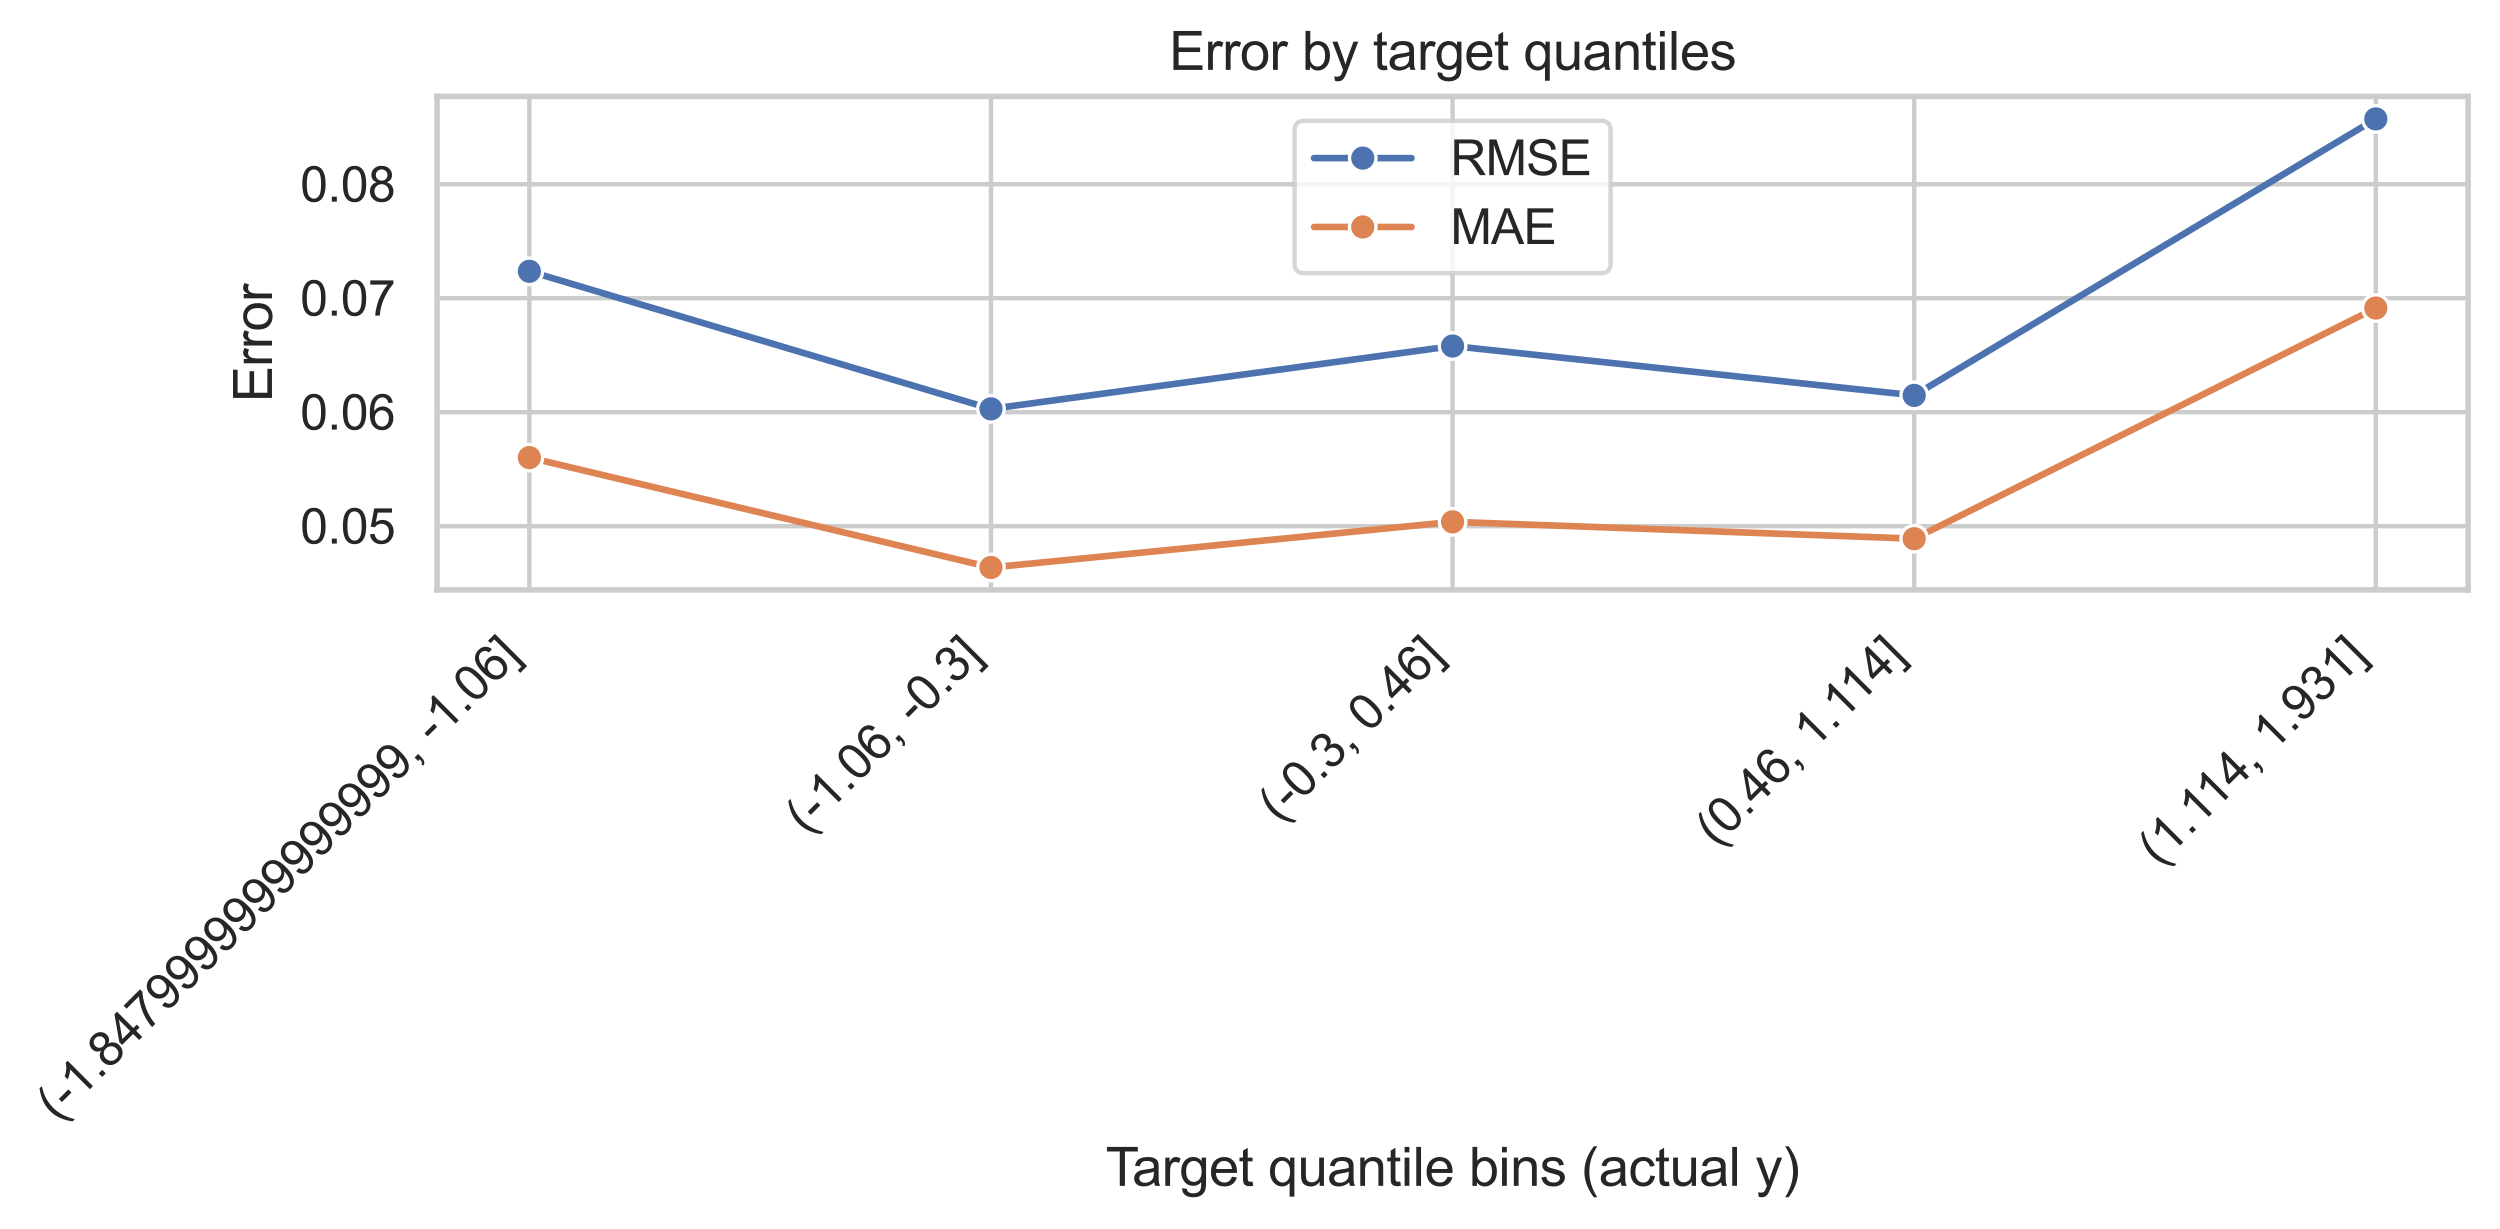 <?xml version="1.0" encoding="utf-8" standalone="no"?>
<!DOCTYPE svg PUBLIC "-//W3C//DTD SVG 1.1//EN"
  "http://www.w3.org/Graphics/SVG/1.1/DTD/svg11.dtd">
<svg xmlns:xlink="http://www.w3.org/1999/xlink" width="564.737pt" height="277.599pt" viewBox="0 0 564.737 277.599" xmlns="http://www.w3.org/2000/svg" version="1.1">
 <defs>
  <style type="text/css">*{stroke-linejoin: round; stroke-linecap: butt}</style>
 </defs>
 <g id="figure_1">
  <g id="patch_1">
   <path d="M 0 277.599 
L 564.737 277.599 
L 564.737 0 
L 0 0 
z
" style="fill: #ffffff"/>
  </g>
  <g id="axes_1">
   <g id="patch_2">
    <path d="M 98.726 133.257 
L 557.537 133.257 
L 557.537 21.789 
L 98.726 21.789 
z
" style="fill: #ffffff"/>
   </g>
   <g id="matplotlib.axis_1">
    <g id="xtick_1">
     <g id="line2d_1">
      <path d="M 119.581 133.257 
L 119.581 21.789 
" clip-path="url(#pdb6eae8319)" style="fill: none; stroke: #cccccc; stroke-linecap: round"/>
     </g>
     <g id="text_1">
      <!-- (-1.8479999999999999, -1.06] -->
      <g style="fill: #262626" transform="translate(12.862 253.501) rotate(-45) scale(0.11 -0.11)">
       <defs>
        <path id="ArialMT-28" d="M 1497 -1347 
Q 1031 -759 709 28 
Q 388 816 388 1659 
Q 388 2403 628 3084 
Q 909 3875 1497 4659 
L 1900 4659 
Q 1522 4009 1400 3731 
Q 1209 3300 1100 2831 
Q 966 2247 966 1656 
Q 966 153 1900 -1347 
L 1497 -1347 
z
" transform="scale(0.016)"/>
        <path id="ArialMT-2d" d="M 203 1375 
L 203 1941 
L 1931 1941 
L 1931 1375 
L 203 1375 
z
" transform="scale(0.016)"/>
        <path id="ArialMT-31" d="M 2384 0 
L 1822 0 
L 1822 3584 
Q 1619 3391 1289 3197 
Q 959 3003 697 2906 
L 697 3450 
Q 1169 3672 1522 3987 
Q 1875 4303 2022 4600 
L 2384 4600 
L 2384 0 
z
" transform="scale(0.016)"/>
        <path id="ArialMT-2e" d="M 581 0 
L 581 641 
L 1222 641 
L 1222 0 
L 581 0 
z
" transform="scale(0.016)"/>
        <path id="ArialMT-38" d="M 1131 2484 
Q 781 2613 612 2850 
Q 444 3088 444 3419 
Q 444 3919 803 4259 
Q 1163 4600 1759 4600 
Q 2359 4600 2725 4251 
Q 3091 3903 3091 3403 
Q 3091 3084 2923 2848 
Q 2756 2613 2416 2484 
Q 2838 2347 3058 2040 
Q 3278 1734 3278 1309 
Q 3278 722 2862 322 
Q 2447 -78 1769 -78 
Q 1091 -78 675 323 
Q 259 725 259 1325 
Q 259 1772 486 2073 
Q 713 2375 1131 2484 
z
M 1019 3438 
Q 1019 3113 1228 2906 
Q 1438 2700 1772 2700 
Q 2097 2700 2305 2904 
Q 2513 3109 2513 3406 
Q 2513 3716 2298 3927 
Q 2084 4138 1766 4138 
Q 1444 4138 1231 3931 
Q 1019 3725 1019 3438 
z
M 838 1322 
Q 838 1081 952 856 
Q 1066 631 1291 507 
Q 1516 384 1775 384 
Q 2178 384 2440 643 
Q 2703 903 2703 1303 
Q 2703 1709 2433 1975 
Q 2163 2241 1756 2241 
Q 1359 2241 1098 1978 
Q 838 1716 838 1322 
z
" transform="scale(0.016)"/>
        <path id="ArialMT-34" d="M 2069 0 
L 2069 1097 
L 81 1097 
L 81 1613 
L 2172 4581 
L 2631 4581 
L 2631 1613 
L 3250 1613 
L 3250 1097 
L 2631 1097 
L 2631 0 
L 2069 0 
z
M 2069 1613 
L 2069 3678 
L 634 1613 
L 2069 1613 
z
" transform="scale(0.016)"/>
        <path id="ArialMT-37" d="M 303 3981 
L 303 4522 
L 3269 4522 
L 3269 4084 
Q 2831 3619 2401 2847 
Q 1972 2075 1738 1259 
Q 1569 684 1522 0 
L 944 0 
Q 953 541 1156 1306 
Q 1359 2072 1739 2783 
Q 2119 3494 2547 3981 
L 303 3981 
z
" transform="scale(0.016)"/>
        <path id="ArialMT-39" d="M 350 1059 
L 891 1109 
Q 959 728 1153 556 
Q 1347 384 1650 384 
Q 1909 384 2104 503 
Q 2300 622 2425 820 
Q 2550 1019 2634 1356 
Q 2719 1694 2719 2044 
Q 2719 2081 2716 2156 
Q 2547 1888 2255 1720 
Q 1963 1553 1622 1553 
Q 1053 1553 659 1965 
Q 266 2378 266 3053 
Q 266 3750 677 4175 
Q 1088 4600 1706 4600 
Q 2153 4600 2523 4359 
Q 2894 4119 3086 3673 
Q 3278 3228 3278 2384 
Q 3278 1506 3087 986 
Q 2897 466 2520 194 
Q 2144 -78 1638 -78 
Q 1100 -78 759 220 
Q 419 519 350 1059 
z
M 2653 3081 
Q 2653 3566 2395 3850 
Q 2138 4134 1775 4134 
Q 1400 4134 1122 3828 
Q 844 3522 844 3034 
Q 844 2597 1108 2323 
Q 1372 2050 1759 2050 
Q 2150 2050 2401 2323 
Q 2653 2597 2653 3081 
z
" transform="scale(0.016)"/>
        <path id="ArialMT-2c" d="M 569 0 
L 569 641 
L 1209 641 
L 1209 0 
Q 1209 -353 1084 -570 
Q 959 -788 688 -906 
L 531 -666 
Q 709 -588 793 -436 
Q 878 -284 888 0 
L 569 0 
z
" transform="scale(0.016)"/>
        <path id="ArialMT-20" transform="scale(0.016)"/>
        <path id="ArialMT-30" d="M 266 2259 
Q 266 3072 433 3567 
Q 600 4063 929 4331 
Q 1259 4600 1759 4600 
Q 2128 4600 2406 4451 
Q 2684 4303 2865 4023 
Q 3047 3744 3150 3342 
Q 3253 2941 3253 2259 
Q 3253 1453 3087 958 
Q 2922 463 2592 192 
Q 2263 -78 1759 -78 
Q 1097 -78 719 397 
Q 266 969 266 2259 
z
M 844 2259 
Q 844 1131 1108 757 
Q 1372 384 1759 384 
Q 2147 384 2411 759 
Q 2675 1134 2675 2259 
Q 2675 3391 2411 3762 
Q 2147 4134 1753 4134 
Q 1366 4134 1134 3806 
Q 844 3388 844 2259 
z
" transform="scale(0.016)"/>
        <path id="ArialMT-36" d="M 3184 3459 
L 2625 3416 
Q 2550 3747 2413 3897 
Q 2184 4138 1850 4138 
Q 1581 4138 1378 3988 
Q 1113 3794 959 3422 
Q 806 3050 800 2363 
Q 1003 2672 1297 2822 
Q 1591 2972 1913 2972 
Q 2475 2972 2870 2558 
Q 3266 2144 3266 1488 
Q 3266 1056 3080 686 
Q 2894 316 2569 119 
Q 2244 -78 1831 -78 
Q 1128 -78 684 439 
Q 241 956 241 2144 
Q 241 3472 731 4075 
Q 1159 4600 1884 4600 
Q 2425 4600 2770 4297 
Q 3116 3994 3184 3459 
z
M 888 1484 
Q 888 1194 1011 928 
Q 1134 663 1356 523 
Q 1578 384 1822 384 
Q 2178 384 2434 671 
Q 2691 959 2691 1453 
Q 2691 1928 2437 2201 
Q 2184 2475 1800 2475 
Q 1419 2475 1153 2201 
Q 888 1928 888 1484 
z
" transform="scale(0.016)"/>
        <path id="ArialMT-5d" d="M 1363 -1272 
L 122 -1272 
L 122 -806 
L 800 -806 
L 800 4116 
L 122 4116 
L 122 4581 
L 1363 4581 
L 1363 -1272 
z
" transform="scale(0.016)"/>
       </defs>
       <use xlink:href="#ArialMT-28"/>
       <use xlink:href="#ArialMT-2d" transform="translate(33.301 0)"/>
       <use xlink:href="#ArialMT-31" transform="translate(66.602 0)"/>
       <use xlink:href="#ArialMT-2e" transform="translate(122.217 0)"/>
       <use xlink:href="#ArialMT-38" transform="translate(150 0)"/>
       <use xlink:href="#ArialMT-34" transform="translate(205.615 0)"/>
       <use xlink:href="#ArialMT-37" transform="translate(261.23 0)"/>
       <use xlink:href="#ArialMT-39" transform="translate(316.846 0)"/>
       <use xlink:href="#ArialMT-39" transform="translate(372.461 0)"/>
       <use xlink:href="#ArialMT-39" transform="translate(428.076 0)"/>
       <use xlink:href="#ArialMT-39" transform="translate(483.691 0)"/>
       <use xlink:href="#ArialMT-39" transform="translate(539.307 0)"/>
       <use xlink:href="#ArialMT-39" transform="translate(594.922 0)"/>
       <use xlink:href="#ArialMT-39" transform="translate(650.537 0)"/>
       <use xlink:href="#ArialMT-39" transform="translate(706.152 0)"/>
       <use xlink:href="#ArialMT-39" transform="translate(761.768 0)"/>
       <use xlink:href="#ArialMT-39" transform="translate(817.383 0)"/>
       <use xlink:href="#ArialMT-39" transform="translate(872.998 0)"/>
       <use xlink:href="#ArialMT-39" transform="translate(928.613 0)"/>
       <use xlink:href="#ArialMT-39" transform="translate(984.229 0)"/>
       <use xlink:href="#ArialMT-2c" transform="translate(1039.844 0)"/>
       <use xlink:href="#ArialMT-20" transform="translate(1067.627 0)"/>
       <use xlink:href="#ArialMT-2d" transform="translate(1095.41 0)"/>
       <use xlink:href="#ArialMT-31" transform="translate(1128.711 0)"/>
       <use xlink:href="#ArialMT-2e" transform="translate(1184.326 0)"/>
       <use xlink:href="#ArialMT-30" transform="translate(1212.109 0)"/>
       <use xlink:href="#ArialMT-36" transform="translate(1267.725 0)"/>
       <use xlink:href="#ArialMT-5d" transform="translate(1323.34 0)"/>
      </g>
     </g>
    </g>
    <g id="xtick_2">
     <g id="line2d_2">
      <path d="M 223.856 133.257 
L 223.856 21.789 
" clip-path="url(#pdb6eae8319)" style="fill: none; stroke: #cccccc; stroke-linecap: round"/>
     </g>
     <g id="text_2">
      <!-- (-1.06, -0.3] -->
      <g style="fill: #262626" transform="translate(182.018 188.62) rotate(-45) scale(0.11 -0.11)">
       <defs>
        <path id="ArialMT-33" d="M 269 1209 
L 831 1284 
Q 928 806 1161 595 
Q 1394 384 1728 384 
Q 2125 384 2398 659 
Q 2672 934 2672 1341 
Q 2672 1728 2419 1979 
Q 2166 2231 1775 2231 
Q 1616 2231 1378 2169 
L 1441 2663 
Q 1497 2656 1531 2656 
Q 1891 2656 2178 2843 
Q 2466 3031 2466 3422 
Q 2466 3731 2256 3934 
Q 2047 4138 1716 4138 
Q 1388 4138 1169 3931 
Q 950 3725 888 3313 
L 325 3413 
Q 428 3978 793 4289 
Q 1159 4600 1703 4600 
Q 2078 4600 2393 4439 
Q 2709 4278 2876 4000 
Q 3044 3722 3044 3409 
Q 3044 3113 2884 2869 
Q 2725 2625 2413 2481 
Q 2819 2388 3044 2092 
Q 3269 1797 3269 1353 
Q 3269 753 2831 336 
Q 2394 -81 1725 -81 
Q 1122 -81 723 278 
Q 325 638 269 1209 
z
" transform="scale(0.016)"/>
       </defs>
       <use xlink:href="#ArialMT-28"/>
       <use xlink:href="#ArialMT-2d" transform="translate(33.301 0)"/>
       <use xlink:href="#ArialMT-31" transform="translate(66.602 0)"/>
       <use xlink:href="#ArialMT-2e" transform="translate(122.217 0)"/>
       <use xlink:href="#ArialMT-30" transform="translate(150 0)"/>
       <use xlink:href="#ArialMT-36" transform="translate(205.615 0)"/>
       <use xlink:href="#ArialMT-2c" transform="translate(261.23 0)"/>
       <use xlink:href="#ArialMT-20" transform="translate(289.014 0)"/>
       <use xlink:href="#ArialMT-2d" transform="translate(316.797 0)"/>
       <use xlink:href="#ArialMT-30" transform="translate(350.098 0)"/>
       <use xlink:href="#ArialMT-2e" transform="translate(405.713 0)"/>
       <use xlink:href="#ArialMT-33" transform="translate(433.496 0)"/>
       <use xlink:href="#ArialMT-5d" transform="translate(489.111 0)"/>
      </g>
     </g>
    </g>
    <g id="xtick_3">
     <g id="line2d_3">
      <path d="M 328.132 133.257 
L 328.132 21.789 
" clip-path="url(#pdb6eae8319)" style="fill: none; stroke: #cccccc; stroke-linecap: round"/>
     </g>
     <g id="text_3">
      <!-- (-0.3, 0.46] -->
      <g style="fill: #262626" transform="translate(288.883 186.03) rotate(-45) scale(0.11 -0.11)">
       <use xlink:href="#ArialMT-28"/>
       <use xlink:href="#ArialMT-2d" transform="translate(33.301 0)"/>
       <use xlink:href="#ArialMT-30" transform="translate(66.602 0)"/>
       <use xlink:href="#ArialMT-2e" transform="translate(122.217 0)"/>
       <use xlink:href="#ArialMT-33" transform="translate(150 0)"/>
       <use xlink:href="#ArialMT-2c" transform="translate(205.615 0)"/>
       <use xlink:href="#ArialMT-20" transform="translate(233.398 0)"/>
       <use xlink:href="#ArialMT-30" transform="translate(261.182 0)"/>
       <use xlink:href="#ArialMT-2e" transform="translate(316.797 0)"/>
       <use xlink:href="#ArialMT-34" transform="translate(344.58 0)"/>
       <use xlink:href="#ArialMT-36" transform="translate(400.195 0)"/>
       <use xlink:href="#ArialMT-5d" transform="translate(455.811 0)"/>
      </g>
     </g>
    </g>
    <g id="xtick_4">
     <g id="line2d_4">
      <path d="M 432.407 133.257 
L 432.407 21.789 
" clip-path="url(#pdb6eae8319)" style="fill: none; stroke: #cccccc; stroke-linecap: round"/>
     </g>
     <g id="text_4">
      <!-- (0.46, 1.114] -->
      <g style="fill: #262626" transform="translate(387.671 191.517) rotate(-45) scale(0.11 -0.11)">
       <use xlink:href="#ArialMT-28"/>
       <use xlink:href="#ArialMT-30" transform="translate(33.301 0)"/>
       <use xlink:href="#ArialMT-2e" transform="translate(88.916 0)"/>
       <use xlink:href="#ArialMT-34" transform="translate(116.699 0)"/>
       <use xlink:href="#ArialMT-36" transform="translate(172.314 0)"/>
       <use xlink:href="#ArialMT-2c" transform="translate(227.93 0)"/>
       <use xlink:href="#ArialMT-20" transform="translate(255.713 0)"/>
       <use xlink:href="#ArialMT-31" transform="translate(283.496 0)"/>
       <use xlink:href="#ArialMT-2e" transform="translate(339.111 0)"/>
       <use xlink:href="#ArialMT-31" transform="translate(366.895 0)"/>
       <use xlink:href="#ArialMT-31" transform="translate(415.135 0)"/>
       <use xlink:href="#ArialMT-34" transform="translate(470.75 0)"/>
       <use xlink:href="#ArialMT-5d" transform="translate(526.365 0)"/>
      </g>
     </g>
    </g>
    <g id="xtick_5">
     <g id="line2d_5">
      <path d="M 536.682 133.257 
L 536.682 21.789 
" clip-path="url(#pdb6eae8319)" style="fill: none; stroke: #cccccc; stroke-linecap: round"/>
     </g>
     <g id="text_5">
      <!-- (1.114, 1.931] -->
      <g style="fill: #262626" transform="translate(487.621 195.843) rotate(-45) scale(0.11 -0.11)">
       <use xlink:href="#ArialMT-28"/>
       <use xlink:href="#ArialMT-31" transform="translate(33.301 0)"/>
       <use xlink:href="#ArialMT-2e" transform="translate(88.916 0)"/>
       <use xlink:href="#ArialMT-31" transform="translate(116.699 0)"/>
       <use xlink:href="#ArialMT-31" transform="translate(164.939 0)"/>
       <use xlink:href="#ArialMT-34" transform="translate(220.555 0)"/>
       <use xlink:href="#ArialMT-2c" transform="translate(276.17 0)"/>
       <use xlink:href="#ArialMT-20" transform="translate(303.953 0)"/>
       <use xlink:href="#ArialMT-31" transform="translate(331.736 0)"/>
       <use xlink:href="#ArialMT-2e" transform="translate(387.352 0)"/>
       <use xlink:href="#ArialMT-39" transform="translate(415.135 0)"/>
       <use xlink:href="#ArialMT-33" transform="translate(470.75 0)"/>
       <use xlink:href="#ArialMT-31" transform="translate(526.365 0)"/>
       <use xlink:href="#ArialMT-5d" transform="translate(581.98 0)"/>
      </g>
     </g>
    </g>
    <g id="text_6">
     <!-- Target quantile bins (actual y) -->
     <g style="fill: #262626" transform="translate(249.765 267.874) scale(0.12 -0.12)">
      <defs>
       <path id="ArialMT-54" d="M 1659 0 
L 1659 4041 
L 150 4041 
L 150 4581 
L 3781 4581 
L 3781 4041 
L 2266 4041 
L 2266 0 
L 1659 0 
z
" transform="scale(0.016)"/>
       <path id="ArialMT-61" d="M 2588 409 
Q 2275 144 1986 34 
Q 1697 -75 1366 -75 
Q 819 -75 525 192 
Q 231 459 231 875 
Q 231 1119 342 1320 
Q 453 1522 633 1644 
Q 813 1766 1038 1828 
Q 1203 1872 1538 1913 
Q 2219 1994 2541 2106 
Q 2544 2222 2544 2253 
Q 2544 2597 2384 2738 
Q 2169 2928 1744 2928 
Q 1347 2928 1158 2789 
Q 969 2650 878 2297 
L 328 2372 
Q 403 2725 575 2942 
Q 747 3159 1072 3276 
Q 1397 3394 1825 3394 
Q 2250 3394 2515 3294 
Q 2781 3194 2906 3042 
Q 3031 2891 3081 2659 
Q 3109 2516 3109 2141 
L 3109 1391 
Q 3109 606 3145 398 
Q 3181 191 3288 0 
L 2700 0 
Q 2613 175 2588 409 
z
M 2541 1666 
Q 2234 1541 1622 1453 
Q 1275 1403 1131 1340 
Q 988 1278 909 1158 
Q 831 1038 831 891 
Q 831 666 1001 516 
Q 1172 366 1500 366 
Q 1825 366 2078 508 
Q 2331 650 2450 897 
Q 2541 1088 2541 1459 
L 2541 1666 
z
" transform="scale(0.016)"/>
       <path id="ArialMT-72" d="M 416 0 
L 416 3319 
L 922 3319 
L 922 2816 
Q 1116 3169 1280 3281 
Q 1444 3394 1641 3394 
Q 1925 3394 2219 3213 
L 2025 2691 
Q 1819 2813 1613 2813 
Q 1428 2813 1281 2702 
Q 1134 2591 1072 2394 
Q 978 2094 978 1738 
L 978 0 
L 416 0 
z
" transform="scale(0.016)"/>
       <path id="ArialMT-67" d="M 319 -275 
L 866 -356 
Q 900 -609 1056 -725 
Q 1266 -881 1628 -881 
Q 2019 -881 2231 -725 
Q 2444 -569 2519 -288 
Q 2563 -116 2559 434 
Q 2191 0 1641 0 
Q 956 0 581 494 
Q 206 988 206 1678 
Q 206 2153 378 2554 
Q 550 2956 876 3175 
Q 1203 3394 1644 3394 
Q 2231 3394 2613 2919 
L 2613 3319 
L 3131 3319 
L 3131 450 
Q 3131 -325 2973 -648 
Q 2816 -972 2473 -1159 
Q 2131 -1347 1631 -1347 
Q 1038 -1347 672 -1080 
Q 306 -813 319 -275 
z
M 784 1719 
Q 784 1066 1043 766 
Q 1303 466 1694 466 
Q 2081 466 2343 764 
Q 2606 1063 2606 1700 
Q 2606 2309 2336 2618 
Q 2066 2928 1684 2928 
Q 1309 2928 1046 2623 
Q 784 2319 784 1719 
z
" transform="scale(0.016)"/>
       <path id="ArialMT-65" d="M 2694 1069 
L 3275 997 
Q 3138 488 2766 206 
Q 2394 -75 1816 -75 
Q 1088 -75 661 373 
Q 234 822 234 1631 
Q 234 2469 665 2931 
Q 1097 3394 1784 3394 
Q 2450 3394 2872 2941 
Q 3294 2488 3294 1666 
Q 3294 1616 3291 1516 
L 816 1516 
Q 847 969 1125 678 
Q 1403 388 1819 388 
Q 2128 388 2347 550 
Q 2566 713 2694 1069 
z
M 847 1978 
L 2700 1978 
Q 2663 2397 2488 2606 
Q 2219 2931 1791 2931 
Q 1403 2931 1139 2672 
Q 875 2413 847 1978 
z
" transform="scale(0.016)"/>
       <path id="ArialMT-74" d="M 1650 503 
L 1731 6 
Q 1494 -44 1306 -44 
Q 1000 -44 831 53 
Q 663 150 594 308 
Q 525 466 525 972 
L 525 2881 
L 113 2881 
L 113 3319 
L 525 3319 
L 525 4141 
L 1084 4478 
L 1084 3319 
L 1650 3319 
L 1650 2881 
L 1084 2881 
L 1084 941 
Q 1084 700 1114 631 
Q 1144 563 1211 522 
Q 1278 481 1403 481 
Q 1497 481 1650 503 
z
" transform="scale(0.016)"/>
       <path id="ArialMT-71" d="M 2538 -1272 
L 2538 353 
Q 2406 169 2170 47 
Q 1934 -75 1669 -75 
Q 1078 -75 651 397 
Q 225 869 225 1691 
Q 225 2191 398 2587 
Q 572 2984 901 3189 
Q 1231 3394 1625 3394 
Q 2241 3394 2594 2875 
L 2594 3319 
L 3100 3319 
L 3100 -1272 
L 2538 -1272 
z
M 803 1669 
Q 803 1028 1072 708 
Q 1341 388 1716 388 
Q 2075 388 2334 692 
Q 2594 997 2594 1619 
Q 2594 2281 2320 2615 
Q 2047 2950 1678 2950 
Q 1313 2950 1058 2639 
Q 803 2328 803 1669 
z
" transform="scale(0.016)"/>
       <path id="ArialMT-75" d="M 2597 0 
L 2597 488 
Q 2209 -75 1544 -75 
Q 1250 -75 995 37 
Q 741 150 617 320 
Q 494 491 444 738 
Q 409 903 409 1263 
L 409 3319 
L 972 3319 
L 972 1478 
Q 972 1038 1006 884 
Q 1059 663 1231 536 
Q 1403 409 1656 409 
Q 1909 409 2131 539 
Q 2353 669 2445 892 
Q 2538 1116 2538 1541 
L 2538 3319 
L 3100 3319 
L 3100 0 
L 2597 0 
z
" transform="scale(0.016)"/>
       <path id="ArialMT-6e" d="M 422 0 
L 422 3319 
L 928 3319 
L 928 2847 
Q 1294 3394 1984 3394 
Q 2284 3394 2536 3286 
Q 2788 3178 2913 3003 
Q 3038 2828 3088 2588 
Q 3119 2431 3119 2041 
L 3119 0 
L 2556 0 
L 2556 2019 
Q 2556 2363 2490 2533 
Q 2425 2703 2258 2804 
Q 2091 2906 1866 2906 
Q 1506 2906 1245 2678 
Q 984 2450 984 1813 
L 984 0 
L 422 0 
z
" transform="scale(0.016)"/>
       <path id="ArialMT-69" d="M 425 3934 
L 425 4581 
L 988 4581 
L 988 3934 
L 425 3934 
z
M 425 0 
L 425 3319 
L 988 3319 
L 988 0 
L 425 0 
z
" transform="scale(0.016)"/>
       <path id="ArialMT-6c" d="M 409 0 
L 409 4581 
L 972 4581 
L 972 0 
L 409 0 
z
" transform="scale(0.016)"/>
       <path id="ArialMT-62" d="M 941 0 
L 419 0 
L 419 4581 
L 981 4581 
L 981 2947 
Q 1338 3394 1891 3394 
Q 2197 3394 2470 3270 
Q 2744 3147 2920 2923 
Q 3097 2700 3197 2384 
Q 3297 2069 3297 1709 
Q 3297 856 2875 390 
Q 2453 -75 1863 -75 
Q 1275 -75 941 416 
L 941 0 
z
M 934 1684 
Q 934 1088 1097 822 
Q 1363 388 1816 388 
Q 2184 388 2453 708 
Q 2722 1028 2722 1663 
Q 2722 2313 2464 2622 
Q 2206 2931 1841 2931 
Q 1472 2931 1203 2611 
Q 934 2291 934 1684 
z
" transform="scale(0.016)"/>
       <path id="ArialMT-73" d="M 197 991 
L 753 1078 
Q 800 744 1014 566 
Q 1228 388 1613 388 
Q 2000 388 2187 545 
Q 2375 703 2375 916 
Q 2375 1106 2209 1216 
Q 2094 1291 1634 1406 
Q 1016 1563 777 1677 
Q 538 1791 414 1992 
Q 291 2194 291 2438 
Q 291 2659 392 2848 
Q 494 3038 669 3163 
Q 800 3259 1026 3326 
Q 1253 3394 1513 3394 
Q 1903 3394 2198 3281 
Q 2494 3169 2634 2976 
Q 2775 2784 2828 2463 
L 2278 2388 
Q 2241 2644 2061 2787 
Q 1881 2931 1553 2931 
Q 1166 2931 1000 2803 
Q 834 2675 834 2503 
Q 834 2394 903 2306 
Q 972 2216 1119 2156 
Q 1203 2125 1616 2013 
Q 2213 1853 2448 1751 
Q 2684 1650 2818 1456 
Q 2953 1263 2953 975 
Q 2953 694 2789 445 
Q 2625 197 2315 61 
Q 2006 -75 1616 -75 
Q 969 -75 630 194 
Q 291 463 197 991 
z
" transform="scale(0.016)"/>
       <path id="ArialMT-63" d="M 2588 1216 
L 3141 1144 
Q 3050 572 2676 248 
Q 2303 -75 1759 -75 
Q 1078 -75 664 370 
Q 250 816 250 1647 
Q 250 2184 428 2587 
Q 606 2991 970 3192 
Q 1334 3394 1763 3394 
Q 2303 3394 2647 3120 
Q 2991 2847 3088 2344 
L 2541 2259 
Q 2463 2594 2264 2762 
Q 2066 2931 1784 2931 
Q 1359 2931 1093 2626 
Q 828 2322 828 1663 
Q 828 994 1084 691 
Q 1341 388 1753 388 
Q 2084 388 2306 591 
Q 2528 794 2588 1216 
z
" transform="scale(0.016)"/>
       <path id="ArialMT-79" d="M 397 -1278 
L 334 -750 
Q 519 -800 656 -800 
Q 844 -800 956 -737 
Q 1069 -675 1141 -563 
Q 1194 -478 1313 -144 
Q 1328 -97 1363 -6 
L 103 3319 
L 709 3319 
L 1400 1397 
Q 1534 1031 1641 628 
Q 1738 1016 1872 1384 
L 2581 3319 
L 3144 3319 
L 1881 -56 
Q 1678 -603 1566 -809 
Q 1416 -1088 1222 -1217 
Q 1028 -1347 759 -1347 
Q 597 -1347 397 -1278 
z
" transform="scale(0.016)"/>
       <path id="ArialMT-29" d="M 791 -1347 
L 388 -1347 
Q 1322 153 1322 1656 
Q 1322 2244 1188 2822 
Q 1081 3291 891 3722 
Q 769 4003 388 4659 
L 791 4659 
Q 1378 3875 1659 3084 
Q 1900 2403 1900 1659 
Q 1900 816 1576 28 
Q 1253 -759 791 -1347 
z
" transform="scale(0.016)"/>
      </defs>
      <use xlink:href="#ArialMT-54"/>
      <use xlink:href="#ArialMT-61" transform="translate(49.959 0)"/>
      <use xlink:href="#ArialMT-72" transform="translate(105.574 0)"/>
      <use xlink:href="#ArialMT-67" transform="translate(138.875 0)"/>
      <use xlink:href="#ArialMT-65" transform="translate(194.49 0)"/>
      <use xlink:href="#ArialMT-74" transform="translate(250.105 0)"/>
      <use xlink:href="#ArialMT-20" transform="translate(277.889 0)"/>
      <use xlink:href="#ArialMT-71" transform="translate(305.672 0)"/>
      <use xlink:href="#ArialMT-75" transform="translate(361.287 0)"/>
      <use xlink:href="#ArialMT-61" transform="translate(416.902 0)"/>
      <use xlink:href="#ArialMT-6e" transform="translate(472.518 0)"/>
      <use xlink:href="#ArialMT-74" transform="translate(528.133 0)"/>
      <use xlink:href="#ArialMT-69" transform="translate(555.916 0)"/>
      <use xlink:href="#ArialMT-6c" transform="translate(578.133 0)"/>
      <use xlink:href="#ArialMT-65" transform="translate(600.35 0)"/>
      <use xlink:href="#ArialMT-20" transform="translate(655.965 0)"/>
      <use xlink:href="#ArialMT-62" transform="translate(683.748 0)"/>
      <use xlink:href="#ArialMT-69" transform="translate(739.363 0)"/>
      <use xlink:href="#ArialMT-6e" transform="translate(761.58 0)"/>
      <use xlink:href="#ArialMT-73" transform="translate(817.195 0)"/>
      <use xlink:href="#ArialMT-20" transform="translate(867.195 0)"/>
      <use xlink:href="#ArialMT-28" transform="translate(894.979 0)"/>
      <use xlink:href="#ArialMT-61" transform="translate(928.279 0)"/>
      <use xlink:href="#ArialMT-63" transform="translate(983.895 0)"/>
      <use xlink:href="#ArialMT-74" transform="translate(1033.895 0)"/>
      <use xlink:href="#ArialMT-75" transform="translate(1061.678 0)"/>
      <use xlink:href="#ArialMT-61" transform="translate(1117.293 0)"/>
      <use xlink:href="#ArialMT-6c" transform="translate(1172.908 0)"/>
      <use xlink:href="#ArialMT-20" transform="translate(1195.125 0)"/>
      <use xlink:href="#ArialMT-79" transform="translate(1222.908 0)"/>
      <use xlink:href="#ArialMT-29" transform="translate(1272.908 0)"/>
     </g>
    </g>
   </g>
   <g id="matplotlib.axis_2">
    <g id="ytick_1">
     <g id="line2d_6">
      <path d="M 98.726 118.857 
L 557.537 118.857 
" clip-path="url(#pdb6eae8319)" style="fill: none; stroke: #cccccc; stroke-linecap: round"/>
     </g>
     <g id="text_7">
      <!-- 0.05 -->
      <g style="fill: #262626" transform="translate(67.819 122.794) scale(0.11 -0.11)">
       <defs>
        <path id="ArialMT-35" d="M 266 1200 
L 856 1250 
Q 922 819 1161 601 
Q 1400 384 1738 384 
Q 2144 384 2425 690 
Q 2706 997 2706 1503 
Q 2706 1984 2436 2262 
Q 2166 2541 1728 2541 
Q 1456 2541 1237 2417 
Q 1019 2294 894 2097 
L 366 2166 
L 809 4519 
L 3088 4519 
L 3088 3981 
L 1259 3981 
L 1013 2750 
Q 1425 3038 1878 3038 
Q 2478 3038 2890 2622 
Q 3303 2206 3303 1553 
Q 3303 931 2941 478 
Q 2500 -78 1738 -78 
Q 1113 -78 717 272 
Q 322 622 266 1200 
z
" transform="scale(0.016)"/>
       </defs>
       <use xlink:href="#ArialMT-30"/>
       <use xlink:href="#ArialMT-2e" transform="translate(55.615 0)"/>
       <use xlink:href="#ArialMT-30" transform="translate(83.398 0)"/>
       <use xlink:href="#ArialMT-35" transform="translate(139.014 0)"/>
      </g>
     </g>
    </g>
    <g id="ytick_2">
     <g id="line2d_7">
      <path d="M 98.726 93.11 
L 557.537 93.11 
" clip-path="url(#pdb6eae8319)" style="fill: none; stroke: #cccccc; stroke-linecap: round"/>
     </g>
     <g id="text_8">
      <!-- 0.06 -->
      <g style="fill: #262626" transform="translate(67.819 97.047) scale(0.11 -0.11)">
       <use xlink:href="#ArialMT-30"/>
       <use xlink:href="#ArialMT-2e" transform="translate(55.615 0)"/>
       <use xlink:href="#ArialMT-30" transform="translate(83.398 0)"/>
       <use xlink:href="#ArialMT-36" transform="translate(139.014 0)"/>
      </g>
     </g>
    </g>
    <g id="ytick_3">
     <g id="line2d_8">
      <path d="M 98.726 67.363 
L 557.537 67.363 
" clip-path="url(#pdb6eae8319)" style="fill: none; stroke: #cccccc; stroke-linecap: round"/>
     </g>
     <g id="text_9">
      <!-- 0.07 -->
      <g style="fill: #262626" transform="translate(67.819 71.299) scale(0.11 -0.11)">
       <use xlink:href="#ArialMT-30"/>
       <use xlink:href="#ArialMT-2e" transform="translate(55.615 0)"/>
       <use xlink:href="#ArialMT-30" transform="translate(83.398 0)"/>
       <use xlink:href="#ArialMT-37" transform="translate(139.014 0)"/>
      </g>
     </g>
    </g>
    <g id="ytick_4">
     <g id="line2d_9">
      <path d="M 98.726 41.615 
L 557.537 41.615 
" clip-path="url(#pdb6eae8319)" style="fill: none; stroke: #cccccc; stroke-linecap: round"/>
     </g>
     <g id="text_10">
      <!-- 0.08 -->
      <g style="fill: #262626" transform="translate(67.819 45.552) scale(0.11 -0.11)">
       <use xlink:href="#ArialMT-30"/>
       <use xlink:href="#ArialMT-2e" transform="translate(55.615 0)"/>
       <use xlink:href="#ArialMT-30" transform="translate(83.398 0)"/>
       <use xlink:href="#ArialMT-38" transform="translate(139.014 0)"/>
      </g>
     </g>
    </g>
    <g id="text_11">
     <!-- Error -->
     <g style="fill: #262626" transform="translate(61.434 90.855) rotate(-90) scale(0.12 -0.12)">
      <defs>
       <path id="ArialMT-45" d="M 506 0 
L 506 4581 
L 3819 4581 
L 3819 4041 
L 1113 4041 
L 1113 2638 
L 3647 2638 
L 3647 2100 
L 1113 2100 
L 1113 541 
L 3925 541 
L 3925 0 
L 506 0 
z
" transform="scale(0.016)"/>
       <path id="ArialMT-6f" d="M 213 1659 
Q 213 2581 725 3025 
Q 1153 3394 1769 3394 
Q 2453 3394 2887 2945 
Q 3322 2497 3322 1706 
Q 3322 1066 3130 698 
Q 2938 331 2570 128 
Q 2203 -75 1769 -75 
Q 1072 -75 642 372 
Q 213 819 213 1659 
z
M 791 1659 
Q 791 1022 1069 705 
Q 1347 388 1769 388 
Q 2188 388 2466 706 
Q 2744 1025 2744 1678 
Q 2744 2294 2464 2611 
Q 2184 2928 1769 2928 
Q 1347 2928 1069 2612 
Q 791 2297 791 1659 
z
" transform="scale(0.016)"/>
      </defs>
      <use xlink:href="#ArialMT-45"/>
      <use xlink:href="#ArialMT-72" transform="translate(66.699 0)"/>
      <use xlink:href="#ArialMT-72" transform="translate(100 0)"/>
      <use xlink:href="#ArialMT-6f" transform="translate(133.301 0)"/>
      <use xlink:href="#ArialMT-72" transform="translate(188.916 0)"/>
     </g>
    </g>
   </g>
   <g id="FillBetweenPolyCollection_1"/>
   <g id="FillBetweenPolyCollection_2"/>
   <g id="line2d_10">
    <path d="M 119.581 61.285 
L 223.856 92.359 
L 328.132 78.168 
L 432.407 89.317 
L 536.682 26.856 
" clip-path="url(#pdb6eae8319)" style="fill: none; stroke: #4c72b0; stroke-width: 1.5; stroke-linecap: round"/>
    <defs>
     <path id="m43e887ae6f" d="M 0 3 
C 0.796 3 1.559 2.684 2.121 2.121 
C 2.684 1.559 3 0.796 3 0 
C 3 -0.796 2.684 -1.559 2.121 -2.121 
C 1.559 -2.684 0.796 -3 0 -3 
C -0.796 -3 -1.559 -2.684 -2.121 -2.121 
C -2.684 -1.559 -3 -0.796 -3 0 
C -3 0.796 -2.684 1.559 -2.121 2.121 
C -1.559 2.684 -0.796 3 0 3 
z
" style="stroke: #ffffff; stroke-width: 0.75"/>
    </defs>
    <g clip-path="url(#pdb6eae8319)">
     <use xlink:href="#m43e887ae6f" x="119.581" y="61.285" style="fill: #4c72b0; stroke: #ffffff; stroke-width: 0.75"/>
     <use xlink:href="#m43e887ae6f" x="223.856" y="92.359" style="fill: #4c72b0; stroke: #ffffff; stroke-width: 0.75"/>
     <use xlink:href="#m43e887ae6f" x="328.132" y="78.168" style="fill: #4c72b0; stroke: #ffffff; stroke-width: 0.75"/>
     <use xlink:href="#m43e887ae6f" x="432.407" y="89.317" style="fill: #4c72b0; stroke: #ffffff; stroke-width: 0.75"/>
     <use xlink:href="#m43e887ae6f" x="536.682" y="26.856" style="fill: #4c72b0; stroke: #ffffff; stroke-width: 0.75"/>
    </g>
   </g>
   <g id="line2d_11">
    <path d="M 119.581 103.371 
L 223.856 128.19 
L 328.132 117.883 
L 432.407 121.689 
L 536.682 69.585 
" clip-path="url(#pdb6eae8319)" style="fill: none; stroke: #dd8452; stroke-width: 1.5; stroke-linecap: round"/>
    <defs>
     <path id="m0dfb43f135" d="M 0 3 
C 0.796 3 1.559 2.684 2.121 2.121 
C 2.684 1.559 3 0.796 3 0 
C 3 -0.796 2.684 -1.559 2.121 -2.121 
C 1.559 -2.684 0.796 -3 0 -3 
C -0.796 -3 -1.559 -2.684 -2.121 -2.121 
C -2.684 -1.559 -3 -0.796 -3 0 
C -3 0.796 -2.684 1.559 -2.121 2.121 
C -1.559 2.684 -0.796 3 0 3 
z
" style="stroke: #ffffff; stroke-width: 0.75"/>
    </defs>
    <g clip-path="url(#pdb6eae8319)">
     <use xlink:href="#m0dfb43f135" x="119.581" y="103.371" style="fill: #dd8452; stroke: #ffffff; stroke-width: 0.75"/>
     <use xlink:href="#m0dfb43f135" x="223.856" y="128.19" style="fill: #dd8452; stroke: #ffffff; stroke-width: 0.75"/>
     <use xlink:href="#m0dfb43f135" x="328.132" y="117.883" style="fill: #dd8452; stroke: #ffffff; stroke-width: 0.75"/>
     <use xlink:href="#m0dfb43f135" x="432.407" y="121.689" style="fill: #dd8452; stroke: #ffffff; stroke-width: 0.75"/>
     <use xlink:href="#m0dfb43f135" x="536.682" y="69.585" style="fill: #dd8452; stroke: #ffffff; stroke-width: 0.75"/>
    </g>
   </g>
   <g id="patch_3">
    <path d="M 98.726 133.257 
L 98.726 21.789 
" style="fill: none; stroke: #cccccc; stroke-width: 1.25; stroke-linejoin: miter; stroke-linecap: square"/>
   </g>
   <g id="patch_4">
    <path d="M 557.537 133.257 
L 557.537 21.789 
" style="fill: none; stroke: #cccccc; stroke-width: 1.25; stroke-linejoin: miter; stroke-linecap: square"/>
   </g>
   <g id="patch_5">
    <path d="M 98.726 133.257 
L 557.537 133.257 
" style="fill: none; stroke: #cccccc; stroke-width: 1.25; stroke-linejoin: miter; stroke-linecap: square"/>
   </g>
   <g id="patch_6">
    <path d="M 98.726 21.789 
L 557.537 21.789 
" style="fill: none; stroke: #cccccc; stroke-width: 1.25; stroke-linejoin: miter; stroke-linecap: square"/>
   </g>
   <g id="text_12">
    <!-- Error by target quantiles -->
    <g style="fill: #262626" transform="translate(264.105 15.789) scale(0.12 -0.12)">
     <use xlink:href="#ArialMT-45"/>
     <use xlink:href="#ArialMT-72" transform="translate(66.699 0)"/>
     <use xlink:href="#ArialMT-72" transform="translate(100 0)"/>
     <use xlink:href="#ArialMT-6f" transform="translate(133.301 0)"/>
     <use xlink:href="#ArialMT-72" transform="translate(188.916 0)"/>
     <use xlink:href="#ArialMT-20" transform="translate(222.217 0)"/>
     <use xlink:href="#ArialMT-62" transform="translate(250 0)"/>
     <use xlink:href="#ArialMT-79" transform="translate(305.615 0)"/>
     <use xlink:href="#ArialMT-20" transform="translate(355.615 0)"/>
     <use xlink:href="#ArialMT-74" transform="translate(383.398 0)"/>
     <use xlink:href="#ArialMT-61" transform="translate(411.182 0)"/>
     <use xlink:href="#ArialMT-72" transform="translate(466.797 0)"/>
     <use xlink:href="#ArialMT-67" transform="translate(500.098 0)"/>
     <use xlink:href="#ArialMT-65" transform="translate(555.713 0)"/>
     <use xlink:href="#ArialMT-74" transform="translate(611.328 0)"/>
     <use xlink:href="#ArialMT-20" transform="translate(639.111 0)"/>
     <use xlink:href="#ArialMT-71" transform="translate(666.895 0)"/>
     <use xlink:href="#ArialMT-75" transform="translate(722.51 0)"/>
     <use xlink:href="#ArialMT-61" transform="translate(778.125 0)"/>
     <use xlink:href="#ArialMT-6e" transform="translate(833.74 0)"/>
     <use xlink:href="#ArialMT-74" transform="translate(889.355 0)"/>
     <use xlink:href="#ArialMT-69" transform="translate(917.139 0)"/>
     <use xlink:href="#ArialMT-6c" transform="translate(939.355 0)"/>
     <use xlink:href="#ArialMT-65" transform="translate(961.572 0)"/>
     <use xlink:href="#ArialMT-73" transform="translate(1017.188 0)"/>
    </g>
   </g>
   <g id="legend_1">
    <g id="patch_7">
     <path d="M 294.641 61.709 
L 361.622 61.709 
Q 363.822 61.709 363.822 59.509 
L 363.822 29.489 
Q 363.822 27.289 361.622 27.289 
L 294.641 27.289 
Q 292.441 27.289 292.441 29.489 
L 292.441 59.509 
Q 292.441 61.709 294.641 61.709 
z
" style="fill: #ffffff; opacity: 0.8; stroke: #cccccc; stroke-linejoin: miter"/>
    </g>
    <g id="line2d_12">
     <path d="M 296.841 35.713 
L 307.841 35.713 
L 318.841 35.713 
" style="fill: none; stroke: #4c72b0; stroke-width: 1.5; stroke-linecap: round"/>
     <g>
      <use xlink:href="#m43e887ae6f" x="307.841" y="35.713" style="fill: #4c72b0; stroke: #ffffff; stroke-width: 0.75"/>
     </g>
    </g>
    <g id="text_13">
     <!-- RMSE -->
     <g style="fill: #262626" transform="translate(327.641 39.563) scale(0.11 -0.11)">
      <defs>
       <path id="ArialMT-52" d="M 503 0 
L 503 4581 
L 2534 4581 
Q 3147 4581 3465 4457 
Q 3784 4334 3975 4021 
Q 4166 3709 4166 3331 
Q 4166 2844 3850 2509 
Q 3534 2175 2875 2084 
Q 3116 1969 3241 1856 
Q 3506 1613 3744 1247 
L 4541 0 
L 3778 0 
L 3172 953 
Q 2906 1366 2734 1584 
Q 2563 1803 2427 1890 
Q 2291 1978 2150 2013 
Q 2047 2034 1813 2034 
L 1109 2034 
L 1109 0 
L 503 0 
z
M 1109 2559 
L 2413 2559 
Q 2828 2559 3062 2645 
Q 3297 2731 3419 2920 
Q 3541 3109 3541 3331 
Q 3541 3656 3305 3865 
Q 3069 4075 2559 4075 
L 1109 4075 
L 1109 2559 
z
" transform="scale(0.016)"/>
       <path id="ArialMT-4d" d="M 475 0 
L 475 4581 
L 1388 4581 
L 2472 1338 
Q 2622 884 2691 659 
Q 2769 909 2934 1394 
L 4031 4581 
L 4847 4581 
L 4847 0 
L 4263 0 
L 4263 3834 
L 2931 0 
L 2384 0 
L 1059 3900 
L 1059 0 
L 475 0 
z
" transform="scale(0.016)"/>
       <path id="ArialMT-53" d="M 288 1472 
L 859 1522 
Q 900 1178 1048 958 
Q 1197 738 1509 602 
Q 1822 466 2213 466 
Q 2559 466 2825 569 
Q 3091 672 3220 851 
Q 3350 1031 3350 1244 
Q 3350 1459 3225 1620 
Q 3100 1781 2813 1891 
Q 2628 1963 1997 2114 
Q 1366 2266 1113 2400 
Q 784 2572 623 2826 
Q 463 3081 463 3397 
Q 463 3744 659 4045 
Q 856 4347 1234 4503 
Q 1613 4659 2075 4659 
Q 2584 4659 2973 4495 
Q 3363 4331 3572 4012 
Q 3781 3694 3797 3291 
L 3216 3247 
Q 3169 3681 2898 3903 
Q 2628 4125 2100 4125 
Q 1550 4125 1298 3923 
Q 1047 3722 1047 3438 
Q 1047 3191 1225 3031 
Q 1400 2872 2139 2705 
Q 2878 2538 3153 2413 
Q 3553 2228 3743 1945 
Q 3934 1663 3934 1294 
Q 3934 928 3725 604 
Q 3516 281 3123 101 
Q 2731 -78 2241 -78 
Q 1619 -78 1198 103 
Q 778 284 539 648 
Q 300 1013 288 1472 
z
" transform="scale(0.016)"/>
      </defs>
      <use xlink:href="#ArialMT-52"/>
      <use xlink:href="#ArialMT-4d" transform="translate(72.217 0)"/>
      <use xlink:href="#ArialMT-53" transform="translate(155.518 0)"/>
      <use xlink:href="#ArialMT-45" transform="translate(222.217 0)"/>
     </g>
    </g>
    <g id="line2d_13">
     <path d="M 296.841 51.273 
L 307.841 51.273 
L 318.841 51.273 
" style="fill: none; stroke: #dd8452; stroke-width: 1.5; stroke-linecap: round"/>
     <g>
      <use xlink:href="#m0dfb43f135" x="307.841" y="51.273" style="fill: #dd8452; stroke: #ffffff; stroke-width: 0.75"/>
     </g>
    </g>
    <g id="text_14">
     <!-- MAE -->
     <g style="fill: #262626" transform="translate(327.641 55.123) scale(0.11 -0.11)">
      <defs>
       <path id="ArialMT-41" d="M -9 0 
L 1750 4581 
L 2403 4581 
L 4278 0 
L 3588 0 
L 3053 1388 
L 1138 1388 
L 634 0 
L -9 0 
z
M 1313 1881 
L 2866 1881 
L 2388 3150 
Q 2169 3728 2063 4100 
Q 1975 3659 1816 3225 
L 1313 1881 
z
" transform="scale(0.016)"/>
      </defs>
      <use xlink:href="#ArialMT-4d"/>
      <use xlink:href="#ArialMT-41" transform="translate(83.301 0)"/>
      <use xlink:href="#ArialMT-45" transform="translate(150 0)"/>
     </g>
    </g>
   </g>
  </g>
 </g>
 <defs>
  <clipPath id="pdb6eae8319">
   <rect x="98.726" y="21.789" width="458.811" height="111.467"/>
  </clipPath>
 </defs>
</svg>
